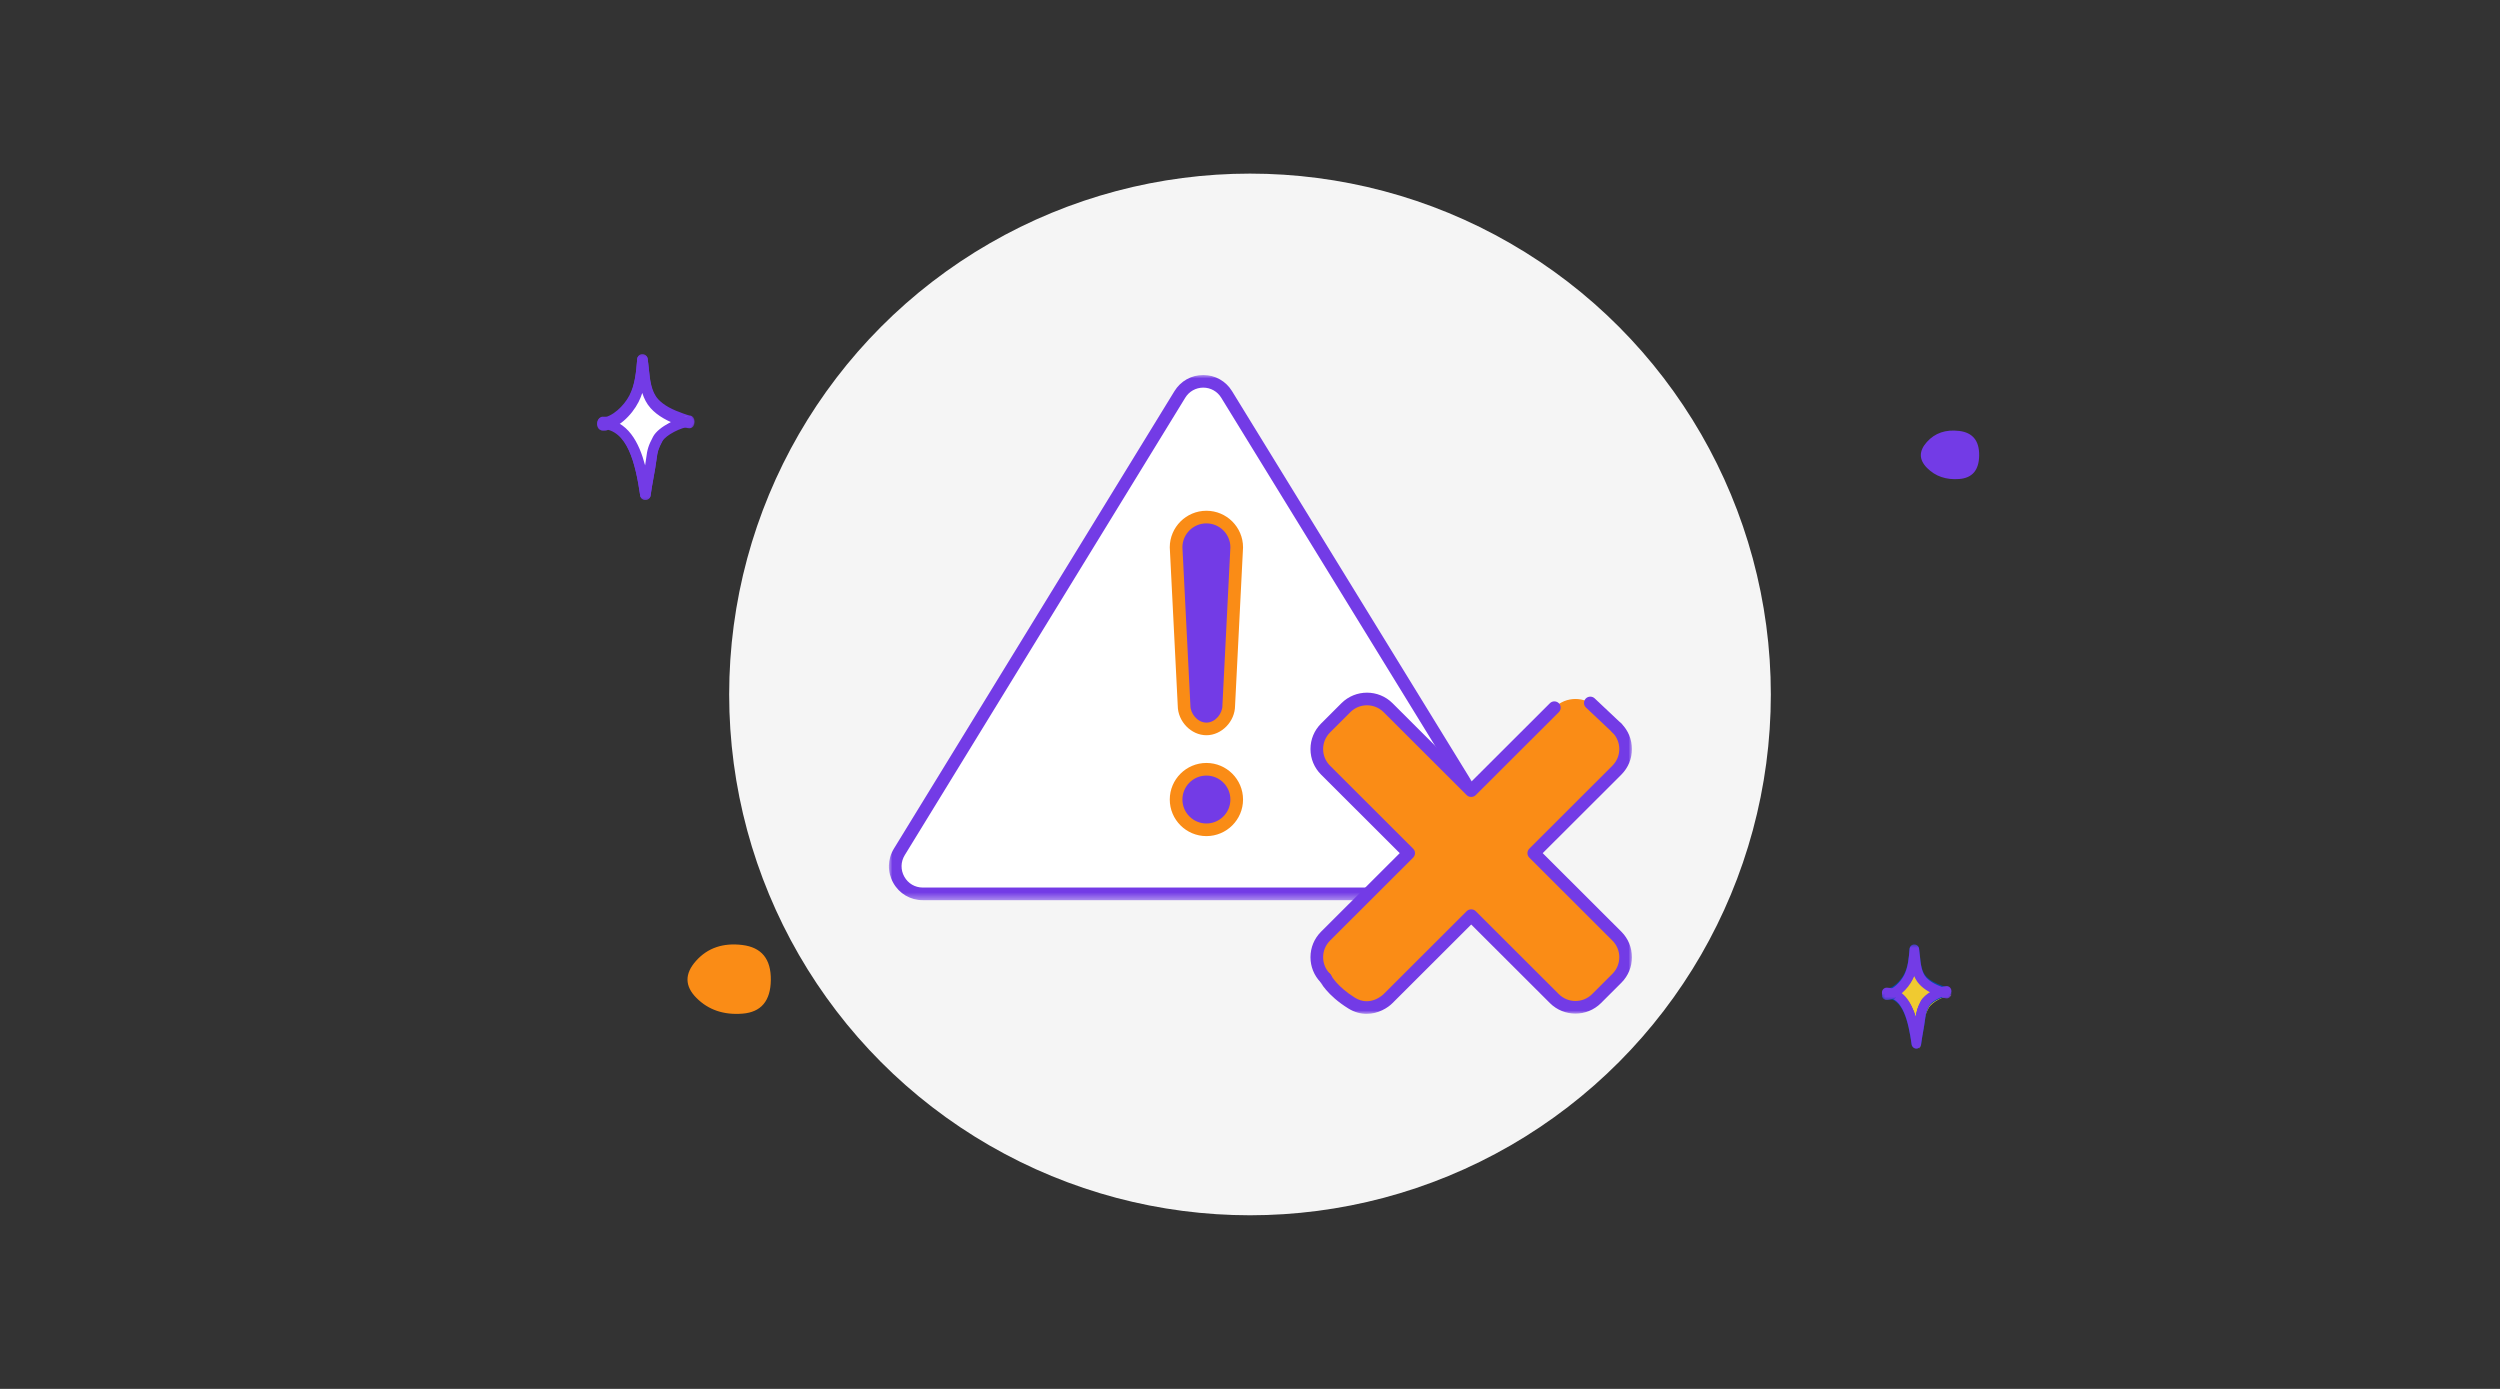 <svg
    width="360"
    height="200"
    viewBox="0 0 360 200"
    fill="none"
    xmlns="http://www.w3.org/2000/svg"
>
    <rect x="0" y="0" width="360" height="200" fill="#333333" stroke="none"/>
    <circle cx="180" cy="100" r="75" fill="#F5F5F5" />
    <path
        fill-rule="evenodd"
        clip-rule="evenodd"
        d="M275.268 140.987C274.668 142.126 273.316 143.475 272 143.557C275.213 143.682 276.02 147.983 276.456 151C276.592 149.901 276.933 148.357 277.069 147.259C277.187 146.31 277.29 145.996 277.735 145.144C278.18 144.296 280.02 143.381 281 143.333C280.765 143.332 279.595 142.874 279.399 142.793C279.132 142.68 278.87 142.557 278.617 142.416C278.169 142.168 277.746 141.867 277.396 141.494C276.299 140.319 276.374 138.483 276.149 137C276.034 138.364 275.908 139.77 275.268 140.987Z"
        fill="#F0CA30"
    />
    <path
        fill-rule="evenodd"
        clip-rule="evenodd"
        d="M272 143.205C275.211 143.319 276.016 147.246 276.452 150C276.588 148.997 276.929 147.587 277.065 146.585C277.183 145.719 277.286 145.431 277.73 144.654C278.175 143.88 280.014 143.044 280.992 143H281"
        fill="#F0CA30"
    />
    <path
        fill-rule="evenodd"
        clip-rule="evenodd"
        d="M272.129 143.001C272.043 143.006 271.956 143.005 271.87 142.998C271.958 142.995 272.045 142.996 272.129 143.001Z"
        fill="#F0CA30"
    />
    <path
        fill-rule="evenodd"
        clip-rule="evenodd"
        d="M281 142.795C280.766 142.794 279.595 142.375 279.399 142.301C279.132 142.197 278.871 142.085 278.618 141.956C278.169 141.729 277.746 141.454 277.396 141.113C276.299 140.037 276.374 138.357 276.149 137C276.034 138.248 275.908 139.535 275.268 140.648C274.668 141.691 273.316 142.925 272 143"
        fill="#F0CA30"
    />
    <mask
        id="mask0_2311_16917"
        style="mask-type:alpha"
        maskUnits="userSpaceOnUse"
        x="271"
        y="136"
        width="10"
        height="15"
    >
        <path
            fill-rule="evenodd"
            clip-rule="evenodd"
            d="M281 136H271V151H281V136Z"
            fill="white"
        />
    </mask>
    <g mask="url(#mask0_2311_16917)">
        <path
            fill-rule="evenodd"
            clip-rule="evenodd"
            d="M278.246 142.831C277.512 143.229 276.854 143.761 276.573 144.304C276.12 145.187 275.993 145.576 275.876 146.501C275.432 145.091 274.742 143.739 273.615 142.99C274.379 142.432 275.032 141.643 275.429 140.875C275.509 140.721 275.581 140.565 275.646 140.407C275.816 140.804 276.042 141.18 276.352 141.517C276.707 141.902 277.158 142.249 277.691 142.549C277.861 142.645 278.044 142.738 278.246 142.831ZM275.958 151H275.964C276.309 150.997 276.598 150.74 276.639 150.401C276.702 149.885 276.817 149.239 276.928 148.615C277.042 147.973 277.16 147.31 277.227 146.757C277.33 145.919 277.399 145.696 277.796 144.924C278.078 144.377 279.557 143.569 280.349 143.529C280.72 143.511 281.009 143.203 281 142.834C280.992 142.48 280.712 142.195 280.361 142.171C280.148 142.128 279.338 141.82 279.049 141.698C278.791 141.587 278.567 141.478 278.37 141.366C277.96 141.136 277.622 140.878 277.365 140.599C276.692 139.866 276.573 138.701 276.459 137.574C276.425 137.245 276.39 136.904 276.342 136.58C276.291 136.239 275.978 135.995 275.641 136C275.292 136.011 275.008 136.28 274.979 136.625C274.876 137.876 274.768 139.171 274.208 140.254C273.7 141.235 272.575 142.33 271.643 142.389C271.278 142.412 270.996 142.714 271 143.076C271.004 143.438 271.294 143.734 271.659 143.748C274.026 143.841 274.817 147.171 275.278 150.415C275.326 150.751 275.616 151 275.958 151Z"
            fill="#004CA9"
        />
    </g>
    <path
        fill-rule="evenodd"
        clip-rule="evenodd"
        d="M275.956 151H275.963C276.307 150.997 276.595 150.735 276.637 150.39C276.7 149.863 276.815 149.205 276.925 148.569C277.039 147.916 277.157 147.239 277.224 146.676C277.327 145.821 277.396 145.595 277.793 144.808C278.074 144.252 279.55 143.429 280.342 143.387C280.706 143.37 281 143.067 281 142.694C281 142.3 280.666 141.971 280.276 142.002C279.098 142.062 277.117 143.098 276.571 144.177C276.118 145.076 275.991 145.473 275.874 146.416C275.222 144.302 274.036 142.318 271.713 142.224C271.326 142.212 271.016 142.507 271.001 142.889C270.985 143.272 271.28 143.594 271.658 143.61C274.024 143.705 274.815 147.097 275.277 150.403C275.324 150.746 275.614 151 275.956 151Z"
        fill="#733BE6"
    />
    <mask
        id="mask1_2311_16917"
        style="mask-type:alpha"
        maskUnits="userSpaceOnUse"
        x="271"
        y="143"
        width="2"
        height="1"
    >
        <path
            fill-rule="evenodd"
            clip-rule="evenodd"
            d="M273 143H271V144H273V143Z"
            fill="white"
        />
    </mask>
    <g mask="url(#mask1_2311_16917)">
        <path
            fill-rule="evenodd"
            clip-rule="evenodd"
            d="M272.022 144C272.083 144 272.144 143.999 272.206 143.997C272.65 143.983 272.999 143.765 273 143.502C273.001 143.238 272.654 143.019 272.209 143.004C272.078 142.999 271.947 142.999 271.811 143.001C271.366 143.01 271.009 143.224 271 143.489C270.991 143.753 271.333 143.975 271.779 143.995C271.859 143.998 271.94 144 272.022 144Z"
            fill="#004CA9"
        />
    </g>
    <mask
        id="mask2_2311_16917"
        style="mask-type:alpha"
        maskUnits="userSpaceOnUse"
        x="271"
        y="136"
        width="10"
        height="8"
    >
        <path
            fill-rule="evenodd"
            clip-rule="evenodd"
            d="M281 136H271V144H281V136Z"
            fill="white"
        />
    </mask>
    <g mask="url(#mask2_2311_16917)">
        <path
            fill-rule="evenodd"
            clip-rule="evenodd"
            d="M271.686 144C271.7 144 271.715 144 271.73 143.999C273.231 143.9 274.728 142.433 275.429 141.033C275.509 140.874 275.581 140.713 275.646 140.55C275.816 140.96 276.042 141.348 276.352 141.696C276.707 142.094 277.158 142.452 277.691 142.761C277.931 142.902 278.198 143.036 278.506 143.173C278.65 143.236 279.89 143.772 280.311 143.775H280.314C280.692 143.775 280.998 143.462 281 143.075C281.002 142.702 280.719 142.396 280.361 142.371C280.147 142.327 279.338 142.009 279.049 141.883C278.791 141.768 278.567 141.656 278.37 141.54C277.96 141.302 277.622 141.036 277.365 140.749C276.692 139.991 276.573 138.789 276.459 137.625C276.425 137.285 276.39 136.934 276.342 136.599C276.291 136.246 275.978 135.994 275.641 136C275.292 136.012 275.008 136.289 274.979 136.645C274.876 137.937 274.768 139.274 274.208 140.392C273.7 141.405 272.575 142.536 271.643 142.597C271.264 142.621 270.977 142.955 271.001 143.342C271.024 143.714 271.326 144 271.686 144Z"
            fill="#733BE6"
        />
    </g>
    <path
        fill-rule="evenodd"
        clip-rule="evenodd"
        d="M91.356 57.411C90.557 58.957 88.755 60.787 87 60.898C91.284 61.069 92.359 66.906 92.941 71C93.122 69.509 93.577 67.414 93.759 65.923C93.916 64.635 94.053 64.209 94.647 63.053C95.24 61.902 97.693 60.66 99 60.594C98.687 60.593 97.126 59.972 96.865 59.861C96.509 59.708 96.16 59.542 95.823 59.351C95.225 59.014 94.661 58.605 94.195 58.099C92.732 56.505 92.831 54.013 92.531 52C92.378 53.851 92.21 55.759 91.356 57.411Z"
        fill="white"
    />
    <mask
        id="mask3_2311_16917"
        style="mask-type:alpha"
        maskUnits="userSpaceOnUse"
        x="86"
        y="51"
        width="14"
        height="21"
    >
        <path
            fill-rule="evenodd"
            clip-rule="evenodd"
            d="M100 51H86V72H100V51Z"
            fill="white"
        />
    </mask>
    <g mask="url(#mask3_2311_16917)">
        <path
            fill-rule="evenodd"
            clip-rule="evenodd"
            d="M96.819 60.532C95.645 61.08 94.498 61.891 94.044 62.76C93.382 64.032 93.214 64.57 93.043 65.957C93.005 66.26 92.955 66.594 92.899 66.943C92.261 64.479 91.164 61.942 89.107 60.785C90.307 60.01 91.346 58.805 91.959 57.635C92.17 57.231 92.344 56.815 92.489 56.391C92.738 57.156 93.109 57.881 93.688 58.503C94.19 59.041 94.805 59.509 95.568 59.933C95.91 60.125 96.29 60.309 96.726 60.493C96.728 60.495 96.762 60.509 96.819 60.532ZM92.939 72H92.946C93.325 71.997 93.641 71.719 93.686 71.35C93.778 70.604 93.945 69.676 94.107 68.779C94.271 67.865 94.441 66.919 94.538 66.134C94.689 64.911 94.8 64.557 95.385 63.431C95.865 62.512 98.154 61.362 99.285 61.306C99.692 61.287 100.01 60.952 100 60.553C99.991 60.164 99.677 59.851 99.284 59.832C98.993 59.784 97.75 59.318 97.322 59.138C96.939 58.976 96.608 58.816 96.312 58.651C95.688 58.303 95.194 57.929 94.8 57.508C93.77 56.399 93.594 54.691 93.424 53.039C93.376 52.571 93.326 52.088 93.257 51.63C93.201 51.259 92.858 50.996 92.487 51C92.105 51.013 91.793 51.304 91.761 51.678C91.61 53.492 91.453 55.369 90.619 56.962C89.836 58.455 88.159 60.054 86.706 60.145C86.305 60.171 85.996 60.498 86 60.891C86.005 61.284 86.323 61.604 86.723 61.619C90.327 61.761 91.51 66.625 92.193 71.365C92.245 71.73 92.564 72 92.939 72Z"
            fill="#733BE6"
        />
    </g>
    <path
        fill-rule="evenodd"
        clip-rule="evenodd"
        d="M87 60.322C91.28 60.502 92.355 66.672 92.936 71C93.117 69.424 93.572 67.209 93.753 65.633C93.91 64.272 94.047 63.821 94.64 62.599C95.233 61.382 97.685 60.069 98.99 60H99"
        fill="white"
    />
    <mask
        id="mask4_2311_16917"
        style="mask-type:alpha"
        maskUnits="userSpaceOnUse"
        x="86"
        y="60"
        width="14"
        height="12"
    >
        <path
            fill-rule="evenodd"
            clip-rule="evenodd"
            d="M100 60H86V72H100V60Z"
            fill="white"
        />
    </mask>
    <g mask="url(#mask4_2311_16917)">
        <path
            fill-rule="evenodd"
            clip-rule="evenodd"
            d="M92.936 72H92.944C93.321 71.996 93.638 71.722 93.683 71.359C93.775 70.623 93.942 69.708 94.103 68.823C94.267 67.922 94.438 66.989 94.534 66.215C94.685 65.009 94.796 64.66 95.382 63.55C95.861 62.645 98.144 61.513 99.276 61.455C99.676 61.438 100 61.119 100 60.728C100 60.315 99.64 59.975 99.204 60.002C97.731 60.073 94.831 61.395 94.041 62.888C93.379 64.143 93.21 64.673 93.04 66.04C93.002 66.34 92.952 66.669 92.896 67.013C92.051 63.794 90.401 60.449 86.783 60.309C86.356 60.291 86.017 60.606 86.001 61.007C85.984 61.409 86.307 61.748 86.722 61.764C90.325 61.903 91.508 66.7 92.19 71.374C92.243 71.733 92.561 72 92.936 72Z"
            fill="#733BE6"
        />
    </g>
    <path
        fill-rule="evenodd"
        clip-rule="evenodd"
        d="M87.186 61.002C87.062 61.008 86.938 61.008 86.815 60.998C86.941 60.994 87.064 60.994 87.186 61.002Z"
        fill="white"
    />
    <path
        fill-rule="evenodd"
        clip-rule="evenodd"
        d="M87.026 62C87.098 62 87.17 61.998 87.243 61.993C87.666 61.965 87.998 61.531 88 61.004C88.001 60.477 87.671 60.041 87.248 60.01C87.091 59.999 86.933 59.998 86.769 60.004C86.346 60.024 86.008 60.452 86 60.978C85.993 61.506 86.318 61.948 86.74 61.988C86.834 61.995 86.93 62 87.026 62Z"
        fill="#733BE6"
    />
    <path
        fill-rule="evenodd"
        clip-rule="evenodd"
        d="M99 60.692C98.687 60.691 97.126 60.063 96.865 59.951C96.509 59.796 96.16 59.628 95.823 59.435C95.225 59.094 94.661 58.681 94.195 58.169C92.732 56.556 92.831 54.036 92.531 52C92.378 53.873 92.21 55.802 91.356 57.473C90.557 59.036 88.755 60.887 87 61"
        fill="white"
    />
    <mask
        id="mask5_2311_16917"
        style="mask-type:alpha"
        maskUnits="userSpaceOnUse"
        x="86"
        y="51"
        width="14"
        height="11"
    >
        <path
            fill-rule="evenodd"
            clip-rule="evenodd"
            d="M100 51H86V62H100V51Z"
            fill="white"
        />
    </mask>
    <g mask="url(#mask5_2311_16917)">
        <path
            fill-rule="evenodd"
            clip-rule="evenodd"
            d="M86.753 62C86.769 62 86.785 62 86.801 61.999C88.886 61.863 90.974 59.821 91.959 57.873C92.17 57.454 92.344 57.023 92.489 56.584C92.738 57.377 93.109 58.127 93.687 58.771C94.19 59.329 94.805 59.814 95.568 60.253C95.91 60.452 96.289 60.642 96.725 60.833C96.747 60.842 98.67 61.674 99.243 61.676H99.247C99.662 61.676 99.998 61.336 100 60.916C100.002 60.505 99.684 60.168 99.284 60.148C98.992 60.099 97.75 59.615 97.322 59.429C96.939 59.261 96.608 59.096 96.312 58.924C95.688 58.564 95.194 58.178 94.8 57.74C93.77 56.593 93.594 54.823 93.424 53.112C93.376 52.628 93.326 52.127 93.257 51.652C93.201 51.268 92.858 50.996 92.487 51C92.105 51.013 91.793 51.315 91.761 51.702C91.61 53.582 91.453 55.526 90.619 57.175C89.836 58.722 88.159 60.378 86.706 60.473C86.29 60.5 85.975 60.863 86.001 61.284C86.027 61.689 86.359 62 86.753 62Z"
            fill="#733BE6"
        />
    </g>
    <path
        fill-rule="evenodd"
        clip-rule="evenodd"
        d="M100.302 143.716C102.013 145.425 104.215 146.175 106.907 145.966C109.599 145.756 110.963 144.14 110.999 141.118C111.035 138.095 109.665 136.415 106.889 136.078C104.113 135.74 101.893 136.502 100.23 138.362C98.567 140.222 98.59 142.007 100.302 143.716Z"
        fill="#FA8C16"
    />
    <path
        fill-rule="evenodd"
        clip-rule="evenodd"
        d="M277.511 67.401C278.709 68.598 280.25 69.123 282.135 68.976C284.019 68.829 284.974 67.698 285 65.582C285.025 63.466 284.066 62.29 282.122 62.054C280.179 61.818 278.625 62.351 277.461 63.654C276.297 64.956 276.313 66.205 277.511 67.401Z"
        fill="#733BE6"
    />
    <path
        fill-rule="evenodd"
        clip-rule="evenodd"
        d="M173.268 107.483C172.765 107.483 172.357 107.075 172.357 106.573V79.511C172.357 79.008 172.765 78.602 173.268 78.602C173.771 78.602 174.179 79.008 174.179 79.511V106.573C174.179 107.075 173.771 107.483 173.268 107.483Z"
        fill="#004CA9"
    />
    <path
        fill-rule="evenodd"
        clip-rule="evenodd"
        d="M173.268 119.785C172.765 119.785 172.357 119.378 172.357 118.876V111.495C172.357 110.993 172.765 110.586 173.268 110.586C173.771 110.586 174.179 110.993 174.179 111.495V118.876C174.179 119.378 173.771 119.785 173.268 119.785Z"
        fill="#004CA9"
    />
    <path
        fill-rule="evenodd"
        clip-rule="evenodd"
        d="M211.781 114.009L176.636 56.8C175.864 55.541 174.567 54.911 173.269 54.91H173.265C171.968 54.911 170.67 55.541 169.898 56.8L129.507 122.666C127.885 125.311 129.781 128.717 132.876 128.717H199.943"
        fill="white"
    />
    <path
        fill-rule="evenodd"
        clip-rule="evenodd"
        d="M211.781 114.009L176.636 56.8C175.864 55.541 174.567 54.911 173.269 54.91H173.265C171.968 54.911 170.67 55.541 169.898 56.8L129.507 122.666C127.885 125.311 129.781 128.717 132.876 128.717H203.13"
        fill="white"
    />
    <mask
        id="mask6_2311_16917"
        style="mask-type:alpha"
        maskUnits="userSpaceOnUse"
        x="128"
        y="54"
        width="85"
        height="76"
    >
        <path
            fill-rule="evenodd"
            clip-rule="evenodd"
            d="M128 54H212.692V129.625H128V54Z"
            fill="white"
        />
    </mask>
    <g mask="url(#mask6_2311_16917)">
        <path
            fill-rule="evenodd"
            clip-rule="evenodd"
            d="M203.131 129.625H132.876C131.094 129.625 129.509 128.695 128.635 127.138C127.756 125.571 127.791 123.722 128.731 122.19L169.122 56.324C170.014 54.87 171.562 54.001 173.265 54C174.972 54.001 176.521 54.87 177.413 56.324L212.558 113.533C212.821 113.961 212.686 114.52 212.258 114.784C211.829 115.046 211.268 114.911 211.005 114.484L175.859 57.275C175.301 56.363 174.333 55.819 173.269 55.818C172.201 55.819 171.233 56.363 170.675 57.274L130.284 123.14C129.694 124.103 129.671 125.265 130.224 126.25C130.771 127.225 131.763 127.807 132.876 127.807H203.131C203.633 127.807 204.041 128.214 204.041 128.716C204.041 129.218 203.633 129.625 203.131 129.625Z"
            fill="#733BE6"
        />
    </g>
    <path
        fill-rule="evenodd"
        clip-rule="evenodd"
        d="M211.856 131.846L223.827 143.799C225.505 145.474 228.226 145.474 229.904 143.799L232.833 140.874C234.511 139.199 234.511 136.482 232.833 134.807L220.861 122.854L232.833 110.901C234.511 109.225 234.511 106.509 232.833 104.834L229.904 101.908C228.226 100.234 225.505 100.234 223.827 101.908L211.856 113.862L199.884 101.908C198.206 100.234 195.485 100.234 193.807 101.908L190.878 104.834C189.2 106.509 189.2 109.225 190.878 110.901L202.85 122.854L190.878 134.807C189.2 136.482 189.2 139.199 190.878 140.874L193.807 143.799C195.485 145.474 198.206 145.474 199.884 143.799L211.856 131.846Z"
        fill="#FA8C16"
    />
    <mask
        id="mask7_2311_16917"
        style="mask-type:alpha"
        maskUnits="userSpaceOnUse"
        x="189"
        y="103"
        width="46"
        height="43"
    >
        <path
            fill-rule="evenodd"
            clip-rule="evenodd"
            d="M189.967 103.914H235V145.999H189.967V103.914Z"
            fill="white"
        />
    </mask>
    <g mask="url(#mask7_2311_16917)">
        <path
            fill-rule="evenodd"
            clip-rule="evenodd"
            d="M196.798 145.999C195.964 146 195.061 145.781 194.141 145.209C191.079 143.303 190.1 141.354 190.06 141.272C189.839 140.821 190.026 140.276 190.477 140.056C190.931 139.836 191.475 140.023 191.696 140.473C191.7 140.482 192.527 142.062 195.104 143.666C197.308 145.036 199.16 143.235 199.237 143.158L211.212 131.202C211.553 130.861 212.158 130.861 212.499 131.202L224.471 143.155C225.792 144.473 227.939 144.474 229.26 143.155L232.189 140.23C233.51 138.912 233.51 136.767 232.189 135.449L220.218 123.496C220.047 123.325 219.951 123.094 219.951 122.853C219.951 122.612 220.047 122.38 220.218 122.21L232.189 110.257C233.509 108.939 233.509 106.794 232.189 105.475C231.834 105.12 231.828 104.538 232.183 104.184C232.539 103.828 233.11 103.822 233.465 104.178L233.477 104.19C235.507 106.217 235.507 109.516 233.477 111.543L222.149 122.853L233.477 134.163C235.508 136.19 235.508 139.489 233.477 141.516L230.548 144.441C228.517 146.468 225.213 146.468 223.183 144.441L211.855 133.13L200.527 144.441C199.863 145.118 198.472 145.999 196.798 145.999Z"
            fill="#733BE6"
        />
    </g>
    <path
        fill-rule="evenodd"
        clip-rule="evenodd"
        d="M178.089 115.132C178.089 117.539 176.135 119.49 173.724 119.49C171.314 119.49 169.359 117.539 169.359 115.132C169.359 112.725 171.314 110.773 173.724 110.773C176.135 110.773 178.089 112.725 178.089 115.132Z"
        fill="#733BE6"
    />
    <path
        fill-rule="evenodd"
        clip-rule="evenodd"
        d="M169.359 78.815C169.359 76.408 171.314 74.457 173.724 74.457C176.135 74.457 178.089 76.408 178.089 78.815L176.94 101.608C176.94 103.293 175.5 104.964 173.724 104.964C171.948 104.964 170.508 103.293 170.508 101.608L169.359 78.815Z"
        fill="#733BE6"
    />
    <path
        fill-rule="evenodd"
        clip-rule="evenodd"
        d="M173.723 111.684C171.818 111.684 170.269 113.231 170.269 115.133C170.269 117.034 171.818 118.581 173.723 118.581C175.628 118.581 177.177 117.034 177.177 115.133C177.177 113.231 175.628 111.684 173.723 111.684ZM173.723 120.4C170.814 120.4 168.447 118.037 168.447 115.133C168.447 112.228 170.814 109.865 173.723 109.865C176.632 109.865 178.998 112.228 178.998 115.133C178.998 118.037 176.632 120.4 173.723 120.4Z"
        fill="#FA8C16"
    />
    <path
        fill-rule="evenodd"
        clip-rule="evenodd"
        d="M170.269 78.794L171.416 101.563C171.417 101.578 171.417 101.594 171.417 101.609C171.417 102.74 172.424 104.055 173.723 104.055C175.021 104.055 176.028 102.74 176.028 101.609C176.028 101.594 176.028 101.578 176.029 101.563L177.177 78.795C177.165 76.903 175.62 75.367 173.723 75.367C171.825 75.367 170.28 76.903 170.269 78.794ZM173.723 105.874C171.532 105.874 169.61 103.895 169.596 101.633L168.449 78.862C168.448 78.847 168.447 78.831 168.447 78.816C168.447 75.912 170.814 73.549 173.723 73.549C176.632 73.549 178.998 75.912 178.998 78.816C178.998 78.831 178.998 78.847 178.997 78.862L177.849 101.633C177.835 103.895 175.913 105.874 173.723 105.874Z"
        fill="#FA8C16"
    />
    <path
        fill-rule="evenodd"
        clip-rule="evenodd"
        d="M190.878 141.782C190.645 141.782 190.412 141.693 190.234 141.515L190.229 141.51L190.192 141.473C190.182 141.463 190.172 141.453 190.163 141.443C189.224 140.47 188.709 139.194 188.709 137.839C188.709 136.45 189.251 135.144 190.234 134.163L201.563 122.852L190.234 111.542C189.251 110.56 188.709 109.255 188.709 107.866C188.709 106.477 189.251 105.172 190.234 104.19L193.164 101.264C195.194 99.237 198.497 99.237 200.528 101.264L211.856 112.575L223.184 101.264C223.539 100.909 224.116 100.909 224.471 101.264C224.827 101.62 224.827 102.195 224.471 102.55L212.5 114.503C212.158 114.844 211.554 114.844 211.212 114.503L199.24 102.55C197.92 101.233 195.772 101.232 194.452 102.55L191.522 105.475C190.883 106.114 190.53 106.963 190.53 107.866C190.53 108.769 190.883 109.618 191.522 110.257L203.494 122.21C203.665 122.38 203.761 122.611 203.761 122.852C203.761 123.094 203.665 123.325 203.494 123.495L191.522 135.449C190.883 136.087 190.53 136.936 190.53 137.839C190.53 138.742 190.883 139.591 191.522 140.23C191.878 140.585 191.878 141.16 191.522 141.515C191.344 141.693 191.111 141.782 190.878 141.782Z"
        fill="#733BE6"
    />
    <path
        fill-rule="evenodd"
        clip-rule="evenodd"
        d="M232.834 105.743C232.609 105.743 232.385 105.66 232.208 105.494L228.379 101.887C228.014 101.542 227.997 100.966 228.342 100.601C228.687 100.237 229.263 100.22 229.63 100.564L233.459 104.172C233.824 104.517 233.841 105.092 233.496 105.458C233.317 105.647 233.075 105.743 232.834 105.743Z"
        fill="#733BE6"
    />
</svg>